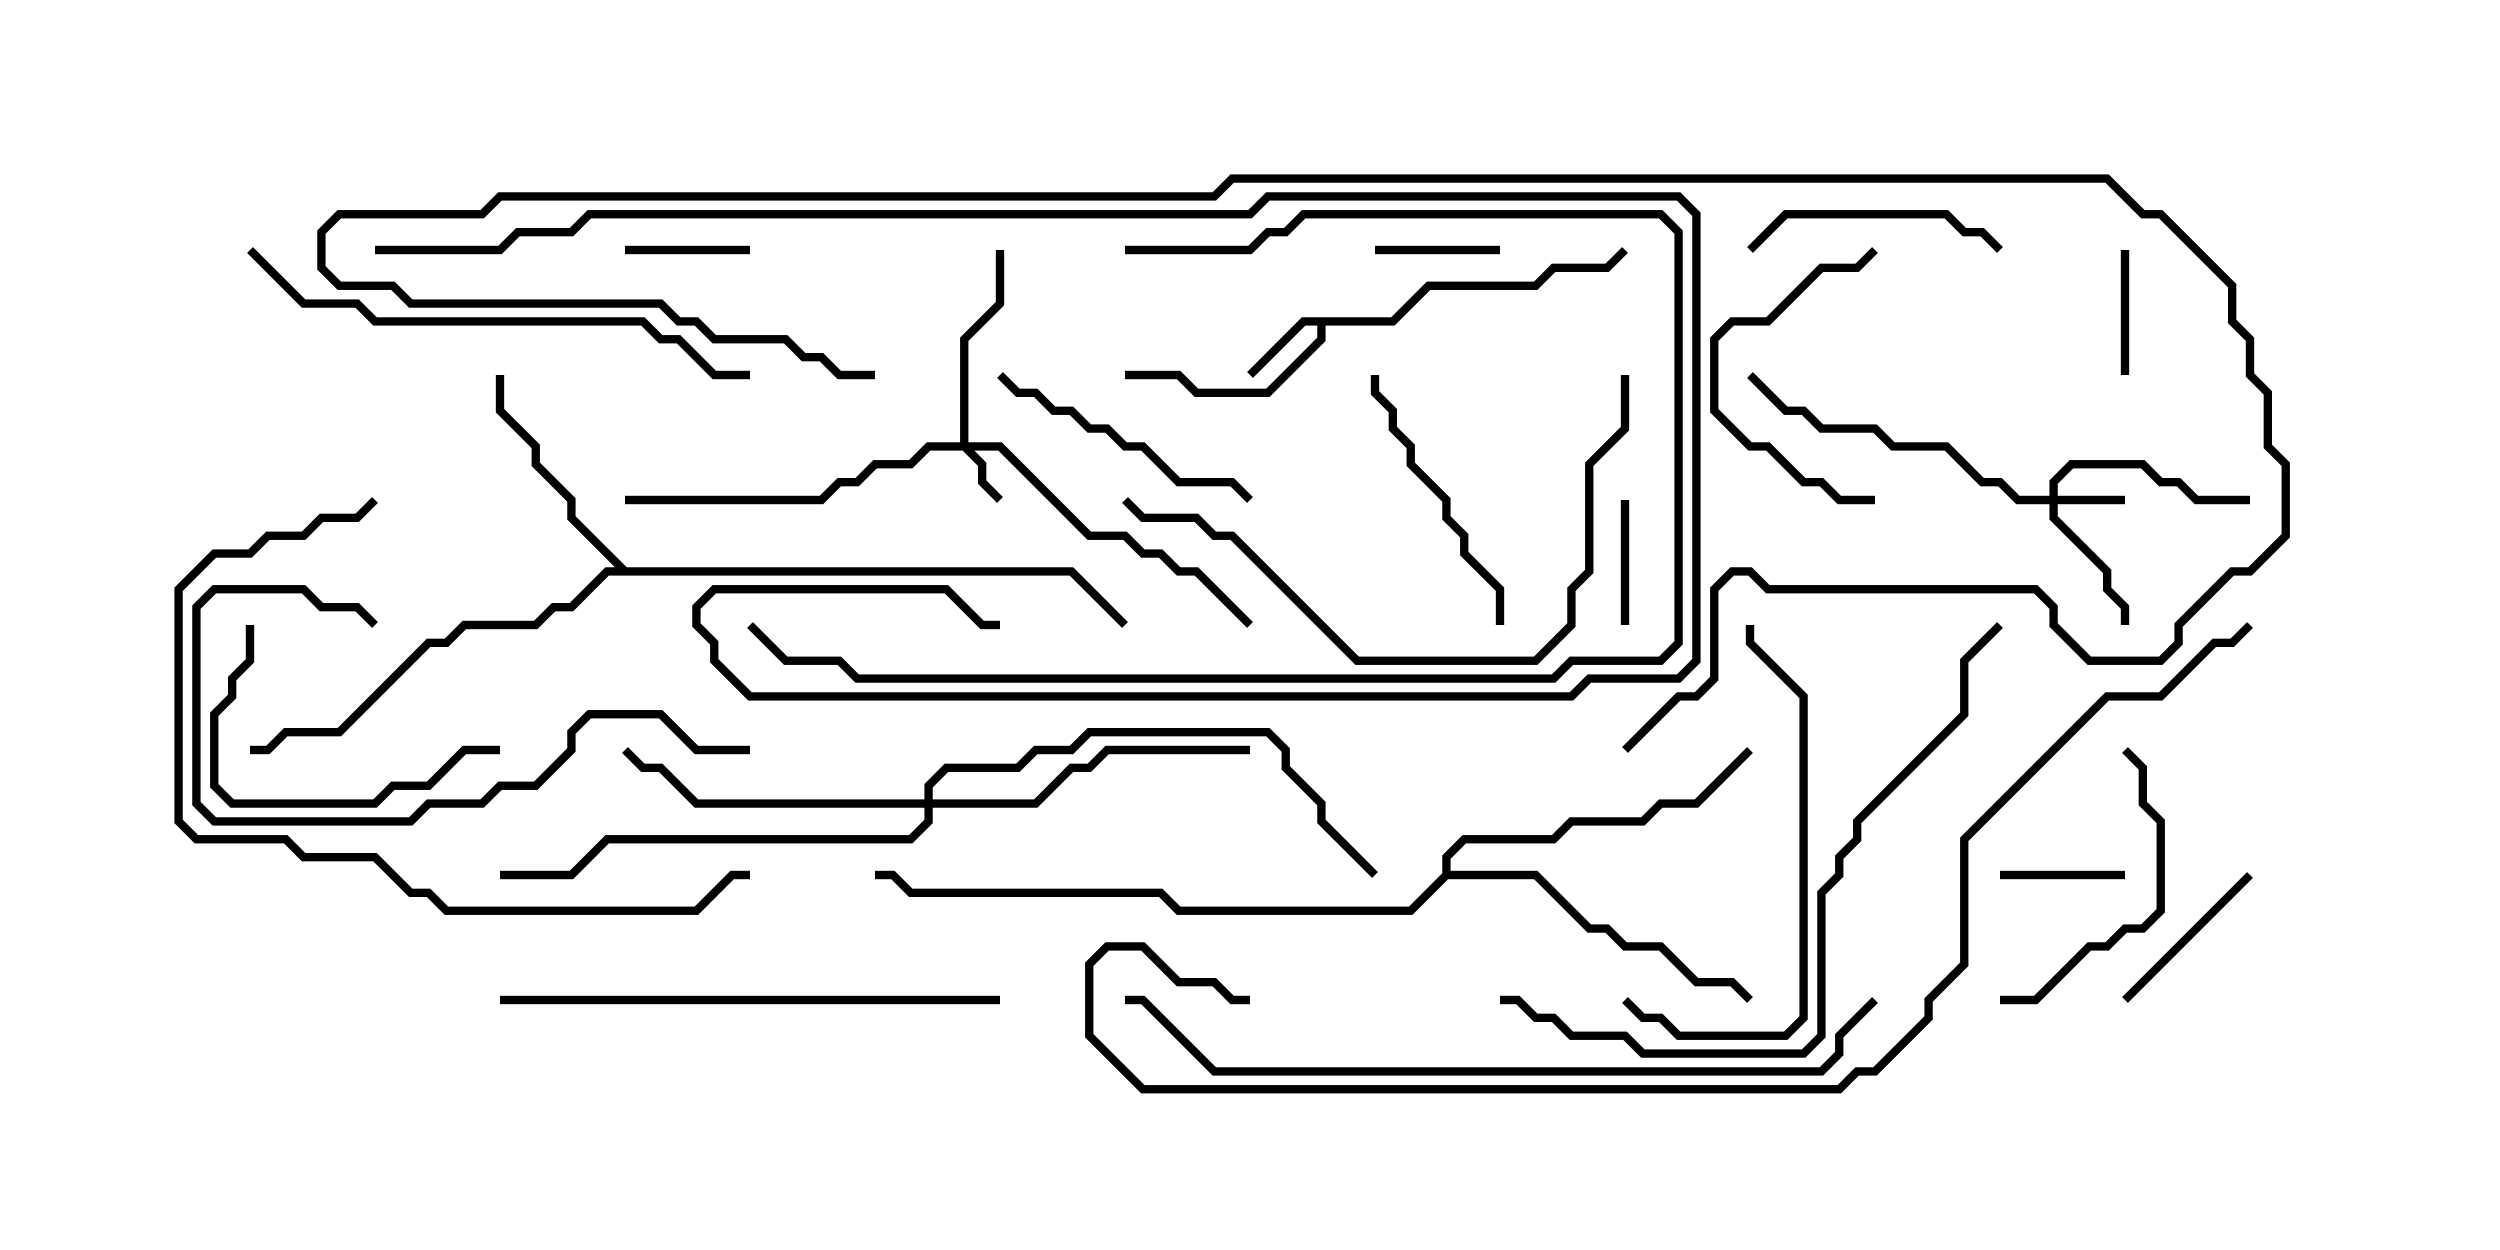 <svg version="1.1" width="30" height="15" xmlns="http://www.w3.org/2000/svg"><path d="M16.694,3.807L17.122,3.379L18.408,3.379L18.622,3.164L19.265,3.164L19.465,2.965L19.535,3.035L19.306,3.264L18.664,3.264L18.449,3.479L17.164,3.479L16.735,3.907L15.907,3.907L15.907,4.092L15.235,4.764L14.336,4.764L14.122,4.55L13.5,4.55L13.5,4.45L14.164,4.45L14.378,4.664L15.194,4.664L15.807,4.051L15.807,3.907L15.664,3.907L15.035,4.535L14.965,4.465L15.622,3.807z" stroke="none"/><path d="M7.521,6.807L12.878,6.807L13.535,7.465L13.465,7.535L12.836,6.907L7.306,6.907L6.878,7.336L6.664,7.336L6.449,7.55L5.592,7.55L5.378,7.764L5.164,7.764L4.092,8.836L3.449,8.836L3.235,9.05L3,9.05L3,8.95L3.194,8.95L3.408,8.736L4.051,8.736L5.122,7.664L5.336,7.664L5.551,7.45L6.408,7.45L6.622,7.236L6.836,7.236L7.265,6.807L7.379,6.807L6.807,6.235L6.807,6.021L6.379,5.592L6.379,5.378L5.95,4.949L5.95,4.5L6.05,4.5L6.05,4.908L6.479,5.336L6.479,5.551L6.907,5.979L6.907,6.194z" stroke="none"/><path d="M17.307,10.479L17.307,10.265L17.551,10.021L18.622,10.021L18.836,9.807L19.694,9.807L19.908,9.593L20.336,9.593L20.965,8.965L21.035,9.035L20.378,9.693L19.949,9.693L19.735,9.907L18.878,9.907L18.664,10.121L17.592,10.121L17.407,10.306L17.407,10.45L18.449,10.45L19.092,11.093L19.306,11.093L19.521,11.307L19.949,11.307L20.378,11.736L20.806,11.736L21.035,11.965L20.965,12.035L20.765,11.836L20.336,11.836L19.908,11.407L19.479,11.407L19.265,11.193L19.051,11.193L18.408,10.55L17.378,10.55L16.949,10.979L14.122,10.979L13.908,10.764L10.908,10.764L10.694,10.55L10.5,10.55L10.5,10.45L10.735,10.45L10.949,10.664L13.949,10.664L14.164,10.879L16.908,10.879z" stroke="none"/><path d="M11.521,5.307L11.521,4.051L11.95,3.622L11.95,3L12.05,3L12.05,3.664L11.621,4.092L11.621,5.307L12.021,5.307L13.092,6.379L13.521,6.379L13.735,6.593L13.949,6.593L14.164,6.807L14.378,6.807L15.035,7.465L14.965,7.535L14.336,6.907L14.122,6.907L13.908,6.693L13.694,6.693L13.479,6.479L13.051,6.479L11.979,5.407L11.692,5.407L11.836,5.551L11.836,5.765L12.035,5.965L11.965,6.035L11.736,5.806L11.736,5.592L11.551,5.407L11.164,5.407L10.949,5.621L10.521,5.621L10.306,5.836L10.092,5.836L9.878,6.05L7.5,6.05L7.5,5.95L9.836,5.95L10.051,5.736L10.265,5.736L10.479,5.521L10.908,5.521L11.122,5.307z" stroke="none"/><path d="M24.593,5.95L24.593,5.765L24.836,5.521L25.735,5.521L25.949,5.736L26.164,5.736L26.378,5.95L27,5.95L27,6.05L26.336,6.05L26.122,5.836L25.908,5.836L25.694,5.621L24.878,5.621L24.693,5.806L24.693,5.95L25.5,5.95L25.5,6.05L24.693,6.05L24.693,6.194L25.336,6.836L25.336,7.051L25.55,7.265L25.55,7.5L25.45,7.5L25.45,7.306L25.236,7.092L25.236,6.878L24.593,6.235L24.593,6.05L24.194,6.05L23.979,5.836L23.765,5.836L23.336,5.407L22.694,5.407L22.479,5.193L21.836,5.193L21.622,4.979L21.408,4.979L20.965,4.535L21.035,4.465L21.449,4.879L21.664,4.879L21.878,5.093L22.521,5.093L22.735,5.307L23.378,5.307L23.806,5.736L24.021,5.736L24.235,5.95z" stroke="none"/><path d="M11.093,9.593L11.093,9.408L11.336,9.164L12.194,9.164L12.408,8.95L12.836,8.95L13.051,8.736L15.235,8.736L15.479,8.979L15.479,9.194L15.907,9.622L15.907,9.836L16.535,10.465L16.465,10.535L15.807,9.878L15.807,9.664L15.379,9.235L15.379,9.021L15.194,8.836L13.092,8.836L12.878,9.05L12.449,9.05L12.235,9.264L11.378,9.264L11.193,9.449L11.193,9.593L12.408,9.593L12.836,9.164L13.051,9.164L13.265,8.95L15,8.95L15,9.05L13.306,9.05L13.092,9.264L12.878,9.264L12.449,9.693L11.193,9.693L11.193,9.878L10.949,10.121L7.306,10.121L6.878,10.55L6,10.55L6,10.45L6.836,10.45L7.265,10.021L10.908,10.021L11.093,9.836L11.093,9.693L8.336,9.693L7.908,9.264L7.694,9.264L7.465,9.035L7.535,8.965L7.735,9.164L7.949,9.164L8.378,9.593z" stroke="none"/><path d="M18,2.95L18,3.05L16.5,3.05L16.5,2.95z" stroke="none"/><path d="M9,2.95L9,3.05L7.5,3.05L7.5,2.95z" stroke="none"/><path d="M25.55,4.5L25.45,4.5L25.45,3L25.55,3z" stroke="none"/><path d="M25.5,10.45L25.5,10.55L24,10.55L24,10.45z" stroke="none"/><path d="M19.55,7.5L19.45,7.5L19.45,6L19.55,6z" stroke="none"/><path d="M25.535,12.035L25.465,11.965L26.965,10.465L27.035,10.535z" stroke="none"/><path d="M22.5,5.95L22.5,6.05L22.051,6.05L21.836,5.836L21.622,5.836L21.194,5.407L20.979,5.407L20.521,4.949L20.521,4.051L20.765,3.807L21.194,3.807L21.836,3.164L22.265,3.164L22.465,2.965L22.535,3.035L22.306,3.264L21.878,3.264L21.235,3.907L20.806,3.907L20.621,4.092L20.621,4.908L21.021,5.307L21.235,5.307L21.664,5.736L21.878,5.736L22.092,5.95z" stroke="none"/><path d="M24.035,2.965L23.965,3.035L23.765,2.836L23.551,2.836L23.336,2.621L21.449,2.621L21.035,3.035L20.965,2.965L21.408,2.521L23.378,2.521L23.592,2.736L23.806,2.736z" stroke="none"/><path d="M2.95,7.5L3.05,7.5L3.05,7.949L2.836,8.164L2.836,8.378L2.621,8.592L2.621,9.408L2.806,9.593L4.479,9.593L4.694,9.379L5.122,9.379L5.551,8.95L6,8.95L6,9.05L5.592,9.05L5.164,9.479L4.735,9.479L4.521,9.693L2.765,9.693L2.521,9.449L2.521,8.551L2.736,8.336L2.736,8.122L2.95,7.908z" stroke="none"/><path d="M16.45,4.5L16.55,4.5L16.55,4.694L16.764,4.908L16.764,5.122L16.979,5.336L16.979,5.551L17.407,5.979L17.407,6.194L17.621,6.408L17.621,6.622L18.05,7.051L18.05,7.5L17.95,7.5L17.95,7.092L17.521,6.664L17.521,6.449L17.307,6.235L17.307,6.021L16.879,5.592L16.879,5.378L16.664,5.164L16.664,4.949L16.45,4.735z" stroke="none"/><path d="M11.965,4.535L12.035,4.465L12.235,4.664L12.449,4.664L12.664,4.879L12.878,4.879L13.092,5.093L13.306,5.093L13.521,5.307L13.735,5.307L14.164,5.736L14.806,5.736L15.035,5.965L14.965,6.035L14.765,5.836L14.122,5.836L13.694,5.407L13.479,5.407L13.265,5.193L13.051,5.193L12.836,4.979L12.622,4.979L12.408,4.764L12.194,4.764z" stroke="none"/><path d="M24,12.05L24,11.95L24.408,11.95L25.051,11.307L25.265,11.307L25.479,11.093L25.694,11.093L25.879,10.908L25.879,9.878L25.664,9.664L25.664,9.235L25.465,9.035L25.535,8.965L25.764,9.194L25.764,9.622L25.979,9.836L25.979,10.949L25.735,11.193L25.521,11.193L25.306,11.407L25.092,11.407L24.449,12.05z" stroke="none"/><path d="M9,8.95L9,9.05L8.336,9.05L7.908,8.621L7.092,8.621L6.907,8.806L6.907,9.021L6.449,9.479L6.021,9.479L5.806,9.693L5.164,9.693L4.949,9.907L2.551,9.907L2.307,9.664L2.307,7.265L2.551,7.021L3.664,7.021L3.878,7.236L4.306,7.236L4.535,7.465L4.465,7.535L4.265,7.336L3.836,7.336L3.622,7.121L2.592,7.121L2.407,7.306L2.407,9.622L2.592,9.807L4.908,9.807L5.122,9.593L5.765,9.593L5.979,9.379L6.408,9.379L6.807,8.979L6.807,8.765L7.051,8.521L7.949,8.521L8.378,8.95z" stroke="none"/><path d="M19.465,12.035L19.535,11.965L19.735,12.164L19.949,12.164L20.164,12.379L21.408,12.379L21.593,12.194L21.593,8.378L20.95,7.735L20.95,7.5L21.05,7.5L21.05,7.694L21.693,8.336L21.693,12.235L21.449,12.479L20.122,12.479L19.908,12.264L19.694,12.264z" stroke="none"/><path d="M6,12.05L6,11.95L12,11.95L12,12.05z" stroke="none"/><path d="M19.45,4.5L19.55,4.5L19.55,5.164L19.121,5.592L19.121,6.878L18.907,7.092L18.907,7.521L18.449,7.979L16.265,7.979L14.765,6.479L14.551,6.479L14.336,6.264L13.694,6.264L13.465,6.035L13.535,5.965L13.735,6.164L14.378,6.164L14.592,6.379L14.806,6.379L16.306,7.879L18.408,7.879L18.807,7.479L18.807,7.051L19.021,6.836L19.021,5.551L19.45,5.122z" stroke="none"/><path d="M9,4.45L9,4.55L8.551,4.55L8.122,4.121L7.908,4.121L7.694,3.907L4.479,3.907L4.265,3.693L3.622,3.693L2.965,3.035L3.035,2.965L3.664,3.593L4.306,3.593L4.521,3.807L7.735,3.807L7.949,4.021L8.164,4.021L8.592,4.45z" stroke="none"/><path d="M4.465,5.965L4.535,6.035L4.306,6.264L3.878,6.264L3.664,6.479L3.235,6.479L3.021,6.693L2.592,6.693L2.193,7.092L2.193,9.836L2.378,10.021L3.449,10.021L3.664,10.236L4.521,10.236L4.949,10.664L5.164,10.664L5.378,10.879L8.336,10.879L8.765,10.45L9,10.45L9,10.55L8.806,10.55L8.378,10.979L5.336,10.979L5.122,10.764L4.908,10.764L4.479,10.336L3.622,10.336L3.408,10.121L2.336,10.121L2.093,9.878L2.093,7.051L2.551,6.593L2.979,6.593L3.194,6.379L3.622,6.379L3.836,6.164L4.265,6.164z" stroke="none"/><path d="M13.5,3.05L13.5,2.95L14.979,2.95L15.194,2.736L15.408,2.736L15.622,2.521L19.949,2.521L20.193,2.765L20.193,7.735L19.949,7.979L18.878,7.979L18.664,8.193L10.265,8.193L10.051,7.979L9.408,7.979L8.965,7.535L9.035,7.465L9.449,7.879L10.092,7.879L10.306,8.093L18.622,8.093L18.836,7.879L19.908,7.879L20.093,7.694L20.093,2.806L19.908,2.621L15.664,2.621L15.449,2.836L15.235,2.836L15.021,3.05z" stroke="none"/><path d="M23.965,7.465L24.035,7.535L23.621,7.949L23.621,8.592L22.336,9.878L22.336,10.092L22.121,10.306L22.121,10.521L21.907,10.735L21.907,12.449L21.664,12.693L19.694,12.693L19.479,12.479L18.836,12.479L18.622,12.264L18.408,12.264L18.194,12.05L18,12.05L18,11.95L18.235,11.95L18.449,12.164L18.664,12.164L18.878,12.379L19.521,12.379L19.735,12.593L21.622,12.593L21.807,12.408L21.807,10.694L22.021,10.479L22.021,10.265L22.236,10.051L22.236,9.836L23.521,8.551L23.521,7.908z" stroke="none"/><path d="M4.5,3.05L4.5,2.95L5.979,2.95L6.194,2.736L6.836,2.736L7.051,2.521L14.979,2.521L15.194,2.307L20.164,2.307L20.407,2.551L20.407,7.949L20.164,8.193L19.092,8.193L18.878,8.407L8.979,8.407L8.521,7.949L8.521,7.735L8.307,7.521L8.307,7.265L8.551,7.021L11.378,7.021L11.806,7.45L12,7.45L12,7.55L11.765,7.55L11.336,7.121L8.592,7.121L8.407,7.306L8.407,7.479L8.621,7.694L8.621,7.908L9.021,8.307L18.836,8.307L19.051,8.093L20.122,8.093L20.307,7.908L20.307,2.592L20.122,2.407L15.235,2.407L15.021,2.621L7.092,2.621L6.878,2.836L6.235,2.836L6.021,3.05z" stroke="none"/><path d="M22.465,11.965L22.535,12.035L22.121,12.449L22.121,12.664L21.878,12.907L14.551,12.907L13.694,12.05L13.5,12.05L13.5,11.95L13.735,11.95L14.592,12.807L21.836,12.807L22.021,12.622L22.021,12.408z" stroke="none"/><path d="M10.5,4.45L10.5,4.55L10.051,4.55L9.836,4.336L9.622,4.336L9.408,4.121L8.551,4.121L8.336,3.907L8.122,3.907L7.908,3.693L4.908,3.693L4.694,3.479L4.051,3.479L3.807,3.235L3.807,2.765L4.051,2.521L5.765,2.521L5.979,2.307L14.551,2.307L14.765,2.093L25.306,2.093L25.735,2.521L25.949,2.521L26.836,3.408L26.836,3.836L27.05,4.051L27.05,4.479L27.264,4.694L27.264,5.336L27.479,5.551L27.479,6.449L27.021,6.907L26.806,6.907L26.193,7.521L26.193,7.735L25.949,7.979L25.051,7.979L24.593,7.521L24.593,7.306L24.408,7.121L21.194,7.121L20.979,6.907L20.806,6.907L20.621,7.092L20.621,8.164L20.378,8.407L20.164,8.407L19.535,9.035L19.465,8.965L20.122,8.307L20.336,8.307L20.521,8.122L20.521,7.051L20.765,6.807L21.021,6.807L21.235,7.021L24.449,7.021L24.693,7.265L24.693,7.479L25.092,7.879L25.908,7.879L26.093,7.694L26.093,7.479L26.765,6.807L26.979,6.807L27.379,6.408L27.379,5.592L27.164,5.378L27.164,4.735L26.95,4.521L26.95,4.092L26.736,3.878L26.736,3.449L25.908,2.621L25.694,2.621L25.265,2.193L14.806,2.193L14.592,2.407L6.021,2.407L5.806,2.621L4.092,2.621L3.907,2.806L3.907,3.194L4.092,3.379L4.735,3.379L4.949,3.593L7.949,3.593L8.164,3.807L8.378,3.807L8.592,4.021L9.449,4.021L9.664,4.236L9.878,4.236L10.092,4.45z" stroke="none"/><path d="M26.965,7.465L27.035,7.535L26.806,7.764L26.592,7.764L25.949,8.407L25.306,8.407L23.621,10.092L23.621,11.592L23.193,12.021L23.193,12.235L22.521,12.907L22.306,12.907L22.092,13.121L13.694,13.121L13.021,12.449L13.021,11.551L13.265,11.307L13.735,11.307L14.164,11.736L14.592,11.736L14.806,11.95L15,11.95L15,12.05L14.765,12.05L14.551,11.836L14.122,11.836L13.694,11.407L13.306,11.407L13.121,11.592L13.121,12.408L13.735,13.021L22.051,13.021L22.265,12.807L22.479,12.807L23.093,12.194L23.093,11.979L23.521,11.551L23.521,10.051L25.265,8.307L25.908,8.307L26.551,7.664L26.765,7.664z" stroke="none"/></svg>